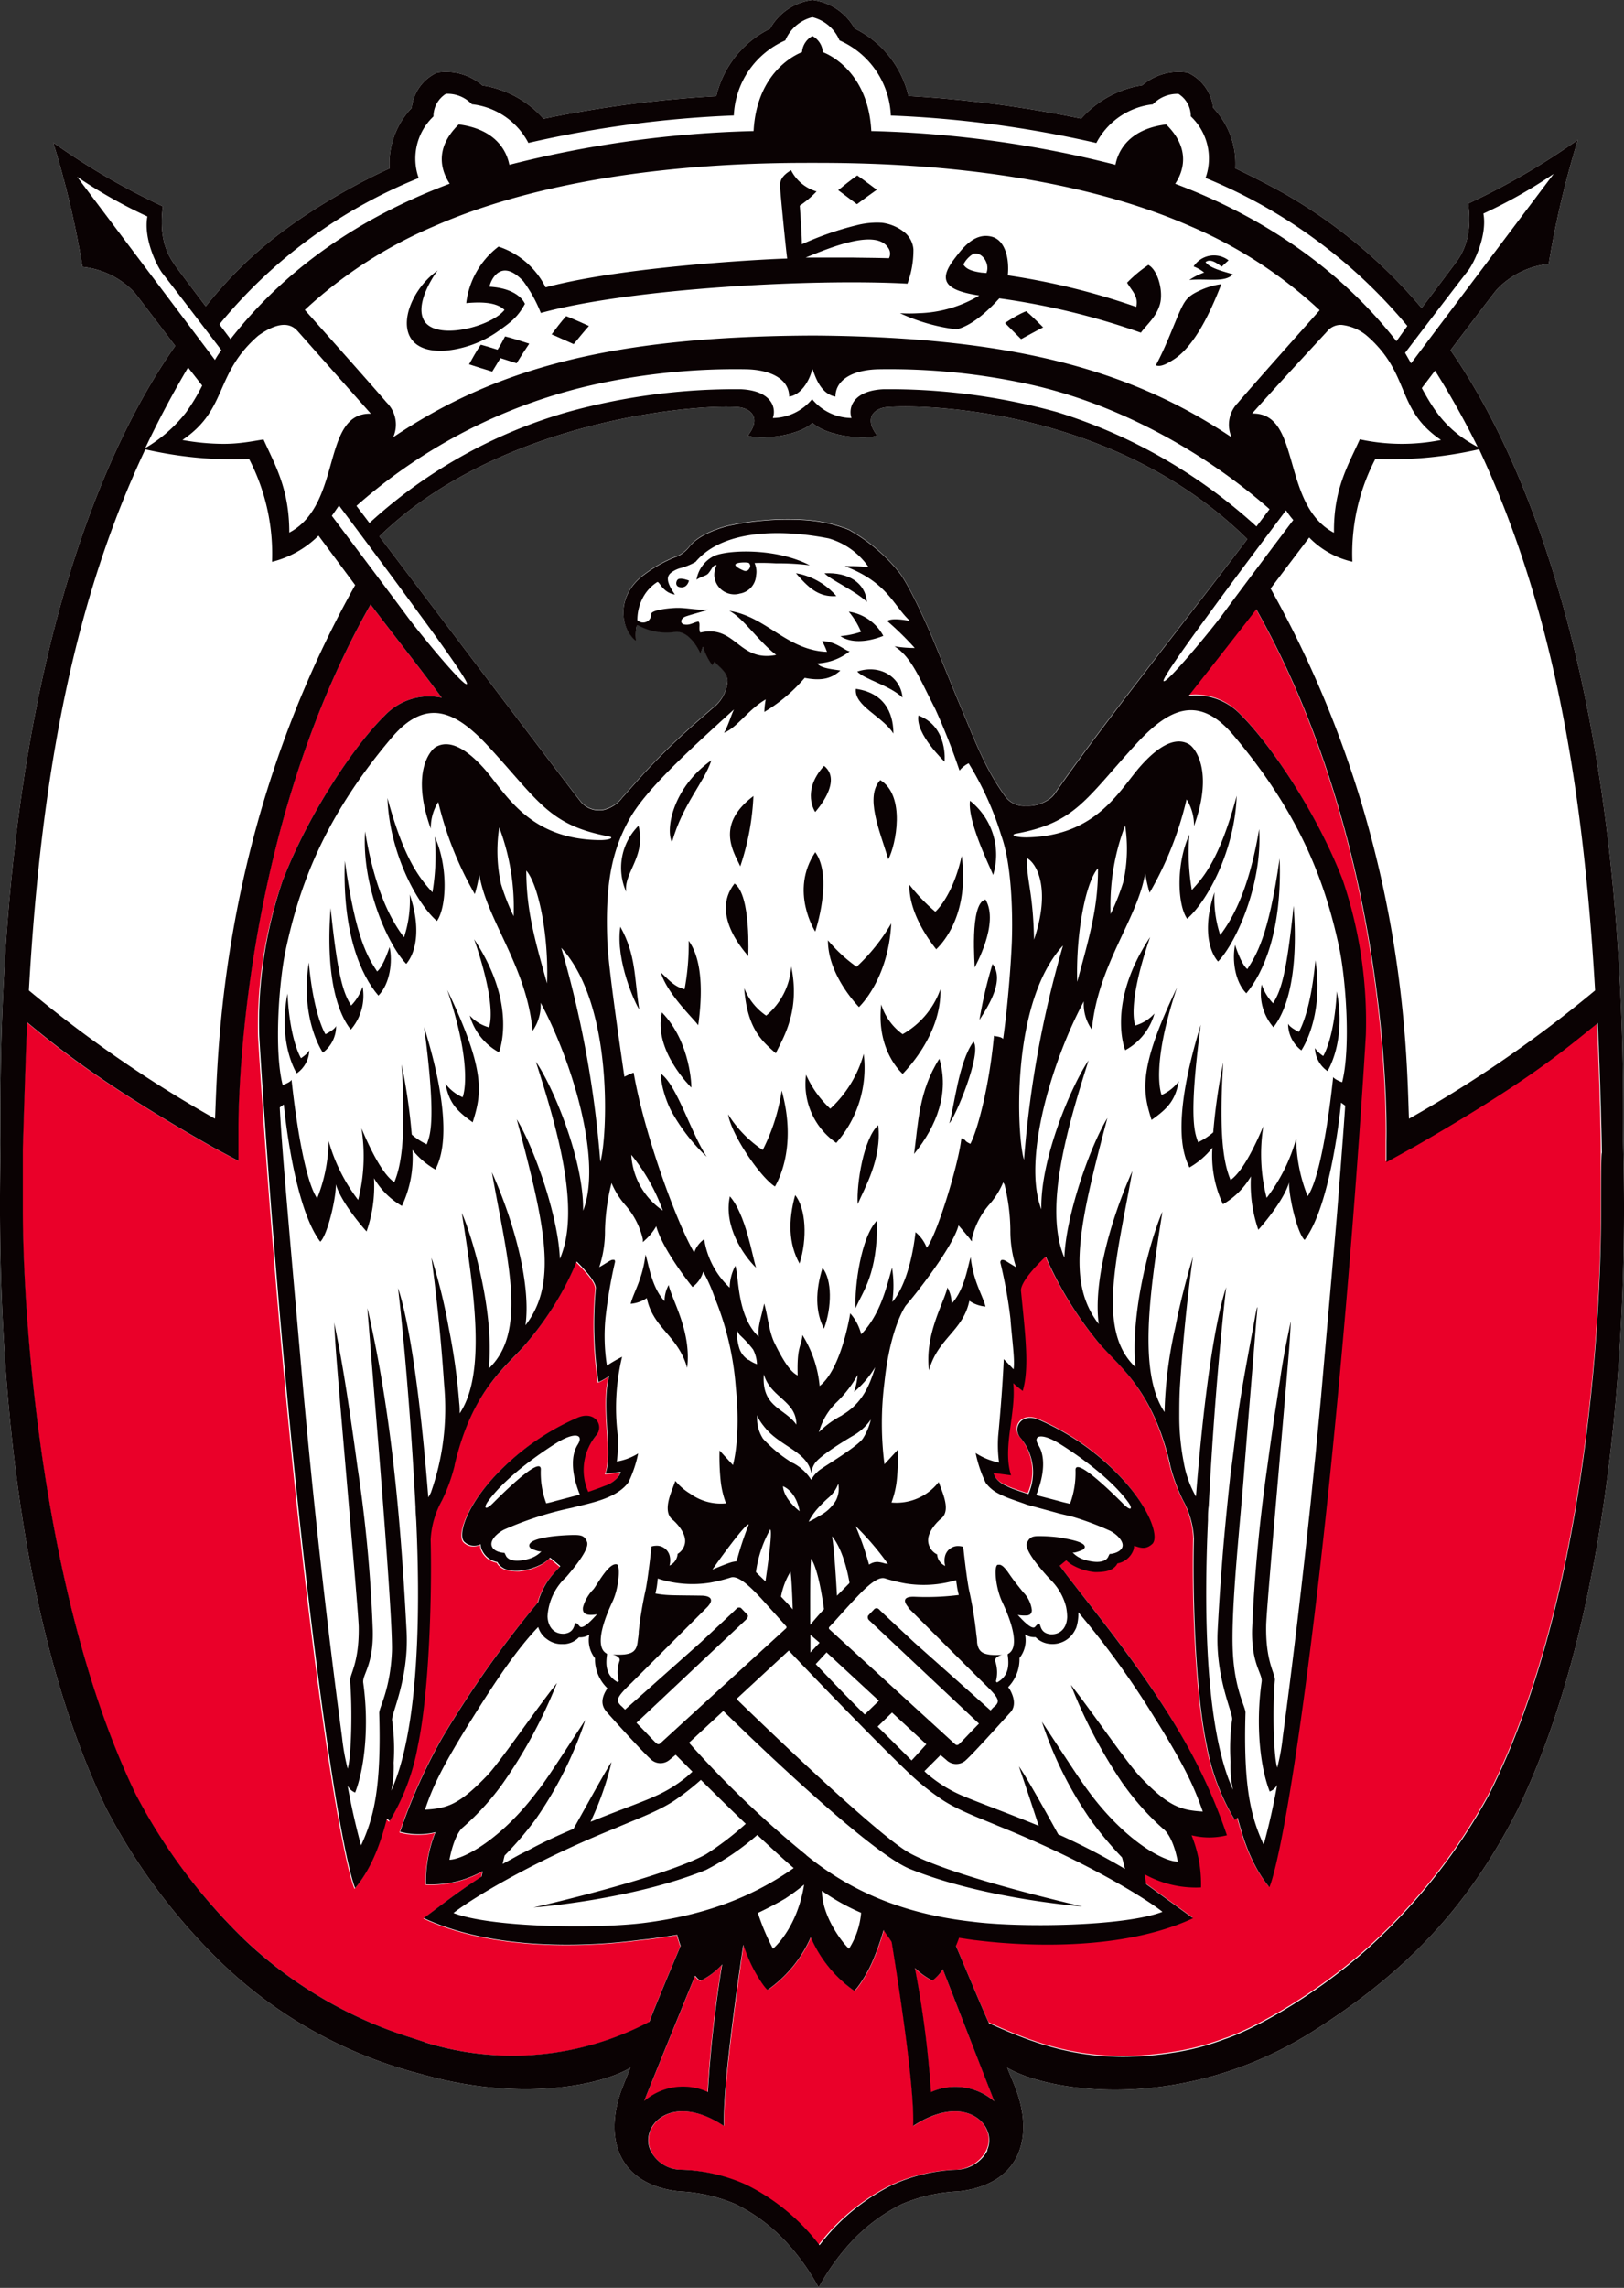 <svg xmlns="http://www.w3.org/2000/svg" viewBox="0 0 201.19 283.34"><rect x="0" y="0" width="201.19" height="283.34" fill="#333333" stroke="none"/><defs><style>.cls-1{fill:#fff;}.cls-2{fill:#ea0029;}.cls-3{fill:#231f20;}.cls-4{fill:#0a0203;}</style></defs><g id="Layer_2" data-name="Layer 2"><g id="Layer_1-2" data-name="Layer 1"><path class="cls-1" d="M201.07,141.19c.5-53.32-11.22-83.17-21.37-97.82,3.46-4.58,5.6-7.38,5.75-7.53a10.36,10.36,0,0,1,6.41-3.15,116,116,0,0,1,3.62-15.38,86.31,86.31,0,0,1-13.59,7.9c.5,3.54-.41,5.7-1.31,7-.13.19-1.76,2.37-4.46,5.94a63.48,63.48,0,0,0-17.22-14.3c-1.82-1-3.77-2-5.86-3a10,10,0,0,0-2.74-7.49A5.47,5.47,0,0,0,147.15,9h0a6.9,6.9,0,0,0-5.63,1.56,12.72,12.72,0,0,0-7.58,4.13,146.4,146.4,0,0,0-21.39-2.8,12.52,12.52,0,0,0-6.67-8.36A7,7,0,0,0,100.65,0h0A7,7,0,0,0,95.4,3.55a12.51,12.51,0,0,0-6.66,8.36,146.36,146.36,0,0,0-21.4,2.8,12.69,12.69,0,0,0-7.58-4.13A6.89,6.89,0,0,0,54.13,9h0A5.44,5.44,0,0,0,51,13.37a10,10,0,0,0-2.74,7.49c-2.1.95-4,1.95-5.86,3C34.8,28.21,30,32.31,25.49,37.94c-2.45-3.24-3.93-5.2-4-5.38-.9-1.29-1.81-3.45-1.31-7a86.85,86.85,0,0,1-13.59-7.9,114.72,114.72,0,0,1,3.63,15.39,10.34,10.34,0,0,1,6.41,3.14c.13.13,2,2.59,5.08,6.65C11.46,57.4-.44,87.5.07,141.17c.06,5-2.07,51.44,13.08,82.78a74.35,74.35,0,0,0,14.54,19.38,55.41,55.41,0,0,0,24.15,13.45l1.12.3c11.39,3.09,21.19,1.32,25.14-1l-.58,1.42c-.16.36-.38,1-.5,1.26-2.13,5.77-.7,11.74,7.09,12.63a20.07,20.07,0,0,1,7,1.58,21.5,21.5,0,0,1,6.31,4.72,28,28,0,0,1,4,5.61h0a28,28,0,0,1,4-5.61,21.76,21.76,0,0,1,6.31-4.72,20.17,20.17,0,0,1,7.05-1.58c7.79-.89,9.24-6.85,7.1-12.6-.12-.33-.36-.94-.52-1.31s-.58-1.4-.58-1.4c5.41,3.14,22,5.56,37.94-4.55,10.9-6.92,18.88-14.77,25.28-27.37C203.16,192.86,201.13,145.45,201.07,141.19Zm-70.37-43a3,3,0,0,1-1.11,1,4.55,4.55,0,0,1-2.6.61,2.85,2.85,0,0,1-2.51-1.28c-1.82-2.53-3-5-4.84-9.53-1.66-3.94-1.37-3.3-3.8-9.24-1.16-2.83-3.22-7.3-4.43-8.88a21.55,21.55,0,0,0-6.28-5.31,18.3,18.3,0,0,0-5.65-1.21,34.5,34.5,0,0,0-9.35.76c-1.28.34-3.53,1.11-4.66,2.48a4.42,4.42,0,0,1-1.41,1.21,16.37,16.37,0,0,0-4.24,2.32c-3.51,2.57-3,6.58-1.13,8.13l.1,0c-.06-1,0-1.93.22-1.88a7.33,7.33,0,0,0,4.59.85c1.94-.26,3.17,2.69,3.17,2.69l.31-.86a7.46,7.46,0,0,0,1.15,2.28,2.85,2.85,0,0,0,.3-.43c.58.72,1.53,1.2,1.61,2.4a4.66,4.66,0,0,1-1.86,3.37c-.52.48-3.61,3-6.89,6.38-1.7,1.72-2.56,2.78-4.27,4.66a4.05,4.05,0,0,1-2.57,1.6h-.39a2.89,2.89,0,0,1-2.16-1C71.66,99,55,77,47,66.43,61.48,52.31,85.45,50,91.44,50.42c1.4.1,3,1.21,1.22,3.51,1.29.58,6.15.15,8-1.56,1.82,1.71,6.68,2.14,8,1.56-1.76-2.3-.18-3.41,1.23-3.51,5.93-.43,28.71.64,44.64,16.35C146.69,77.05,136.29,90.09,130.7,98.2Z"/><path class="cls-2" d="M197.85,126.59c-4.46,3.61-8.69,7.25-22.56,15.23l-3.62,2,0-2.6c0-.29,1-35.52-16.12-65.88-1.08,1.44-4.69,6-8.38,10.73a7.59,7.59,0,0,1,6.4,2.29c3.55,3.47,9.33,11.84,12.68,20.5a54.75,54.75,0,0,1,2.87,19.2h0s-2.07,35.87-6.17,70.24c-3.73,31.21-5.78,35.31-5.78,35.31-2.39-2.88-3.37-6.54-3.94-8.62l-.34.29a27.09,27.09,0,0,1-3.48-9.26c-1.49-7-1.75-19.51-1.59-25.57l0,0a10.91,10.91,0,0,0-1.37-4.8,21.67,21.67,0,0,1-1.59-4.38l0-.06c-2.24-9.59-6.63-12.3-9.05-15.28a45,45,0,0,1-6.34-10.41l-.23.19c-1.61,1.53-2.8,3.08-2.85,4,.55,5.6,1.06,9.59.22,12.44a13.47,13.47,0,0,1-1.17-.95c.38,3.71-1.38,8-.27,11.4l-2.18-.29a2.5,2.5,0,0,0,.23.54,3.2,3.2,0,0,0,1.12.95l.71.34c.2.08.74.3,2.26.79a6.62,6.62,0,0,0-1-7c-1-1.27.22-3.13,2.38-2.17a30.61,30.61,0,0,1,9,6c4.58,4.35,5.92,8.55,4.94,9.37-.74.64-1.32.51-2.22.19a2,2,0,0,1-.07.49,2.6,2.6,0,0,1-2,1.7l-.09.17c-.49.69-1.28.94-2.67.91a7,7,0,0,1-2.67-.8,3.85,3.85,0,0,1-.91-.66c-.26.2-.53.43-.81.66,3.62,4.88,10.57,12.94,15.52,21.79a67.58,67.58,0,0,1,5.2,11.6,9.08,9.08,0,0,1-4.38,0,16.16,16.16,0,0,1,1.17,6.46,13.06,13.06,0,0,1-7-1.64l.21,1.24c2.22,1.6,4.72,3.44,5.81,4.21-10.88,5.1-26.64,2.76-26.95,2.72-.75-.09-1.42-.2-2-.29-.09.28-.23.63-.38,1,1.06,2.53,3.53,8.4,4.09,9.57,6.9,3.17,13.34,5.23,23.24,3.59a31.17,31.17,0,0,0,5.91-1.59c4.33-1.45,12.46-6.21,18.68-12.07a72.26,72.26,0,0,0,14-18c12-23.51,14-58.39,14-72.49,0-4.62,0-7.11,0-7.32C198.29,137.91,198,130.17,197.85,126.59Z"/><path class="cls-2" d="M80.51,250.19c.47-1.29,2.65-6.5,3.77-9.14-.16-.46-.31-.92-.43-1.38-1.5.25-3,.48-4.53.63-1,.1-16,2.4-26.87-2.7,1.33-.93,3.8-3,7.17-5.13,0-.23.08-.45.12-.67a13.09,13.09,0,0,1-7,1.63A16.16,16.16,0,0,1,53.87,227a9.1,9.1,0,0,1-4.38-.05,67.85,67.85,0,0,1,5.2-11.61,130.82,130.82,0,0,1,11.89-16.82,8.9,8.9,0,0,1,2.11-3.76l.65-.71c-.45-.39-.88-.75-1.28-1.06a3.67,3.67,0,0,1-1.07.83,7.51,7.51,0,0,1-2.69.8c-1.38,0-2.17-.23-2.66-.91l-.09-.17a2.59,2.59,0,0,1-2-1.69,1.57,1.57,0,0,1-.08-.52,1.75,1.75,0,0,1-2-.27c-1-.83.37-5,4.95-9.38a30.71,30.71,0,0,1,9-6c2.16-1,3.43.9,2.38,2.17a6.65,6.65,0,0,0-1,7c1.31-.44,1.83-.65,2-.73a3.53,3.53,0,0,0,1.81-1.27,2.88,2.88,0,0,0,.22-.48l-1.91.23c1-2.41-.53-8.29.46-12.1a7,7,0,0,1-1.31.75,47.92,47.92,0,0,1-.33-11.66c0-.7-1-1.91-2.37-3.27a38.13,38.13,0,0,1-6.08,9.94c-2.42,3-6.81,5.68-9.05,15.28l0,.06a21.59,21.59,0,0,1-1.59,4.37,11.06,11.06,0,0,0-1.38,4.81v0c.16,6.05-.1,18.57-1.59,25.56a27.21,27.21,0,0,1-3.48,9.27l-.34-.3c-.56,2.09-1.55,5.75-3.94,8.62,0,0-2.05-4.09-5.78-35.31-4.1-34.36-6.17-70.23-6.17-70.23h0A54.52,54.52,0,0,1,35,109.11c3.34-8.66,9.12-17,12.67-20.5a7.56,7.56,0,0,1,7.06-2.2l-1.41-1.89c-2.36-3.13-5.08-6.57-7.41-9.66C29.09,104.43,29.5,139.71,29.5,140l0,3.77-2.94-1.57c-13.21-7.49-18.93-12-23.23-15.59-.18,3.58-.54,15.73-.54,15.73,0,.21,0,2.77,0,7.39,0,14.1,2.53,48.71,14,72.5A70.64,70.64,0,0,0,30.5,240.42a53,53,0,0,0,20.38,11.93l1.77.58a36.32,36.32,0,0,0,27.76-2.49Z"/><path class="cls-2" d="M87.65,259.13a152.87,152.87,0,0,1,1.77-15.81,9,9,0,0,1-2.62,2c-.18,0-.44-.23-.7-.57-2.63,6.42-6.31,15.45-6.34,15.53A7.36,7.36,0,0,1,87.65,259.13Z"/><path class="cls-2" d="M113.16,263.29c.2-4.37-1.57-16.11-2.66-22.79l-.36-.55c-.22-.28-.43-.59-.64-.92a30.85,30.85,0,0,1-1.5,4.16c-.75,1.64-1.93,3.37-2.16,3.34a15.57,15.57,0,0,1-5.36-6.61,15.6,15.6,0,0,1-5.32,6.5c-.22,0-1.4-1.7-2.16-3.35-.34-.74-.62-1.49-.88-2.23-1,7-2.58,18.29-2.39,22.45-6.51-4.3-10.47,0-9.12,3A5.58,5.58,0,0,0,81,267a4.23,4.23,0,0,0,3.24,1.71,21,21,0,0,1,8,1.83,25.82,25.82,0,0,1,9.14,7.52,25.65,25.65,0,0,1,9.14-7.52,20.93,20.93,0,0,1,8-1.83,4.54,4.54,0,0,0,3.23-1.71,4.23,4.23,0,0,0,.44-.71C123.64,263.28,119.68,259,113.16,263.29Z"/><path class="cls-2" d="M115.47,245.28a8.9,8.9,0,0,1-2.17-1.56,124.17,124.17,0,0,1,2,15.41,7.36,7.36,0,0,1,7.89,1.11c0-.08-4-10.21-6.38-16.36A4.9,4.9,0,0,1,115.47,245.28Z"/><path class="cls-3" d="M90.74,115.06h0"/><path class="cls-3" d="M87.14,116.62h0"/><path class="cls-4" d="M143.91,135.61s-1.45-3.31,1.9-13.3c-4.89,10.17-4.23,12.93-3.15,16.39,2.09-1.47,2.93-2.46,3.38-4.79A5.48,5.48,0,0,1,143.91,135.61Z"/><path class="cls-4" d="M140.66,127s-1.17-2.25,1.82-10.94c-5.48,8.26-3.08,14-3.08,14a7.44,7.44,0,0,0,3.62-4.54A5.08,5.08,0,0,1,140.66,127Z"/><path class="cls-4" d="M160.26,112.18c-.9,8.75-1.61,10.54-2.54,12.07a6.22,6.22,0,0,1-1.42-2.33,6.37,6.37,0,0,0,1.46,5.3C159.59,124.94,160.87,120.09,160.26,112.18Z"/><path class="cls-4" d="M158.53,106.32c-1.39,9.8-2.94,12-4,13.7-.79-.6-1.52-3-1.52-3-.37,1.77-.07,4.51,1.39,6C156.51,120.53,158.86,115.23,158.53,106.32Z"/><path class="cls-4" d="M151.17,115.8a14.38,14.38,0,0,1-.71-5.29c-1.32,3.81-.92,7,.44,8.57,2.26-2.33,5.52-9.63,5.09-16.4C154.65,110.79,152.35,114.21,151.17,115.8Z"/><path class="cls-4" d="M147.65,110.22a27.16,27.16,0,0,1-.3-6.87c-1.69,3.68-1.48,8.72-.28,10.43,2.49-2.14,5.91-8.45,6.14-15.23C151.08,106.52,149,108.74,147.65,110.22Z"/><path class="cls-4" d="M159.58,126.78a4.11,4.11,0,0,0,1.64,3.3s2.85-4.08,1.74-11.16c-.59,6.6-2.05,8.87-2.05,8.87S159.77,127.25,159.58,126.78Z"/><path class="cls-4" d="M162.9,129.8a3.62,3.62,0,0,0,1.56,2.85s2.37-3.67,1.15-9.87c-.3,5.83-1.68,8-1.68,8A3.67,3.67,0,0,1,162.9,129.8Z"/><path class="cls-4" d="M43.5,124.53c-.93-1.52-1.64-3.32-2.54-12.07-.61,7.92.68,12.77,2.5,15.05a6.4,6.4,0,0,0,1.46-5.31A6.15,6.15,0,0,1,43.5,124.53Z"/><path class="cls-4" d="M46.72,120.31c-1.09-1.67-2.64-3.91-4-13.7-.33,8.91,2,14.21,4.16,16.69,1.46-1.49,1.77-4.23,1.39-6C48.24,117.29,47.51,119.7,46.72,120.31Z"/><path class="cls-4" d="M50.05,116.08c-1.18-1.58-3.48-5-4.82-13.11-.44,6.77,2.83,14.06,5.1,16.4,1.36-1.6,1.75-4.76.43-8.58A14.38,14.38,0,0,1,50.05,116.08Z"/><path class="cls-4" d="M53.57,110.51C52.23,109,50.14,106.8,48,98.83c.24,6.79,3.65,13.1,6.13,15.23,1.2-1.71,1.42-6.74-.27-10.43A27.24,27.24,0,0,1,53.57,110.51Z"/><path class="cls-4" d="M40.32,128.08s-1.47-2.28-2.06-8.88C37.15,126.28,40,130.36,40,130.36a4.08,4.08,0,0,0,1.64-3.3C41.45,127.54,40.32,128.08,40.32,128.08Z"/><path class="cls-4" d="M37.29,131.05s-1.39-2.16-1.67-8c-1.23,6.2,1.14,9.88,1.14,9.88a3.64,3.64,0,0,0,1.56-2.86C38.14,130.5,37.29,131.05,37.29,131.05Z"/><path class="cls-4" d="M57.31,135.89a5.34,5.34,0,0,1-2.13-1.69c.46,2.32,1.29,3.31,3.38,4.79,1.08-3.47,1.73-6.22-3.15-16.39C58.76,132.58,57.31,135.89,57.31,135.89Z"/><path class="cls-4" d="M60.57,127.23a5,5,0,0,1-2.37-1.46,7.48,7.48,0,0,0,3.61,4.55s2.41-5.76-3.07-14C61.73,125,60.57,127.23,60.57,127.23Z"/><path class="cls-4" d="M85.13,169.4c.55-4.52-1.89-8.41-2.29-10.26a4.1,4.1,0,0,0-.51,2c-1.63-1.71-2-4.74-2.36-5.77-.37,3.08-1.46,4.61-1.84,6.1a4.15,4.15,0,0,0,2-.71C80.91,164.53,84,165.37,85.13,169.4Z"/><path class="cls-4" d="M117.89,161.45a4,4,0,0,0-.52-2c-.39,1.85-2.84,5.74-2.28,10.26,1.1-4,4.22-4.87,5-8.61a4.15,4.15,0,0,0,2,.71c-.38-1.49-1.48-3-1.84-6.11C119.91,156.71,119.51,159.74,117.89,161.45Z"/><path class="cls-4" d="M93.66,157c-.47-1.52-1.29-6.63-3.24-8.84C89.63,151.87,92.06,155.42,93.66,157Z"/><path class="cls-4" d="M106,162c.88-2.1,2.73-4.14,2.66-10.85C106.68,153.11,105.83,159.4,106,162Z"/><path class="cls-4" d="M102.08,164.55c1-2.7,1-6.07-.18-7.53C101,159.91,101,162.48,102.08,164.55Z"/><path class="cls-4" d="M99.05,156.48c1-3.09.79-6.84-.54-8.47C97.64,151.15,97.69,154.05,99.05,156.48Z"/><path class="cls-4" d="M120.6,129c-1.86,2.52-2.39,8.2-3,10.11C118.3,138.48,121.71,130.4,120.6,129Z"/><path class="cls-4" d="M120.75,119.83c0-.09,3.1-5.45,1.34-8.43C120.05,111.85,120.81,119.86,120.75,119.83Z"/><path class="cls-4" d="M111.83,133c0-.05,4.84-4.66,4.67-10.48a10.35,10.35,0,0,1-4.68,5.56,7.17,7.17,0,0,1-2.65-3.68C108.52,130.26,111.87,133,111.83,133Z"/><path class="cls-4" d="M121.34,126.31c1.3-2,3.09-5,1.62-6.93A53.74,53.74,0,0,0,121.34,126.31Z"/><path class="cls-4" d="M106.26,149.12c.84-2,3-5.57,2.54-9.77C107,140.94,106.09,146.62,106.26,149.12Z"/><path class="cls-4" d="M113.24,142.91c2.87-3.53,4.37-7.61,3.13-11.79C113.81,135.12,113.75,139.18,113.24,142.91Z"/><path class="cls-4" d="M107,130.52a14.57,14.57,0,0,1-4.14,6.79,12.89,12.89,0,0,1-3-4.21,8.84,8.84,0,0,0,3.74,8.44A14.07,14.07,0,0,0,107,130.52Z"/><path class="cls-4" d="M94.49,142.42A14.67,14.67,0,0,1,90.2,138c.44,2.65,4.07,7.87,5.81,8.94.57-1,2.69-5.17.83-11.88A23.91,23.91,0,0,1,94.49,142.42Z"/><path class="cls-4" d="M77.58,110.46c-.36-2.32,2.51-4.46,1.52-8.19A7.36,7.36,0,0,0,77.58,110.46Z"/><path class="cls-4" d="M83.39,138a23.23,23.23,0,0,0,4.16,5.26c-2-3.06-3.63-8.72-5.62-10.25C81.75,133.86,82.46,136.46,83.39,138Z"/><path class="cls-4" d="M82,125.38c-1.1,4.71,3.6,9.24,3.64,9.31S85.63,129.1,82,125.38Z"/><path class="cls-4" d="M85.32,116.51a30.48,30.48,0,0,1-.51,6c-1.33-.33-2-1.23-2.94-2.07.8,2.67,4.1,5.76,4.63,6.53C87,123.38,87.11,119,85.32,116.51Z"/><path class="cls-4" d="M83.25,104.31c1.31-4.72,4-7.41,4.88-10.15C83.39,97.5,82.41,102.66,83.25,104.31Z"/><path class="cls-4" d="M79.19,125c-.63-4-.38-6.7-2.34-10.23C76.22,119,78.75,124.41,79.19,125Z"/><path class="cls-4" d="M91,109.42c-3.19,4,1.72,8.92,1.7,9S93.09,110.89,91,109.42Z"/><path class="cls-4" d="M93.34,98.59c-4.72,3.56-2.47,6.87-1.63,8.7A31.47,31.47,0,0,0,93.34,98.59Z"/><path class="cls-4" d="M96.11,130.45c.81-1.78,3.09-5.15,1.91-10.76a8.63,8.63,0,0,1-3.1,6.09,7.45,7.45,0,0,1-2.72-3.39C92.58,127.54,94.51,129,96.11,130.45Z"/><path class="cls-4" d="M120.17,99.17c-.35,2.66,2.74,8.72,2.86,9.2A8.54,8.54,0,0,0,120.17,99.17Z"/><path class="cls-4" d="M113.78,88.61c-.41,2.28,3.25,5.71,3.24,5.73S117.5,90,113.78,88.61Z"/><path class="cls-4" d="M119.14,106c-1.09,5-3.27,6.93-3.27,6.91a22.46,22.46,0,0,1-3.21-3.34c-.09,4.06,3.38,8,3.32,8S120.22,114.09,119.14,106Z"/><path class="cls-4" d="M109.05,96.61c-1.9,2.06-.12,6.14,1,9.81C111,104.63,112.23,98.55,109.05,96.61Z"/><path class="cls-4" d="M110.68,90.85c0-1.8-.56-4.95-4.65-5.54C105.77,87.42,109.36,88.72,110.68,90.85Z"/><path class="cls-4" d="M106.2,83.17c.94,1,3.94,1.66,5.61,3.22C111.58,83.82,109,82.22,106.2,83.17Z"/><path class="cls-4" d="M102.09,94.85C99.21,98,101,100.59,101,100.56S104.49,96.77,102.09,94.85Z"/><path class="cls-4" d="M106.41,124.72s3.65-3.38,4-10.36a23.32,23.32,0,0,1-4.29,5.37,18.77,18.77,0,0,1-3.55-3.28C102.55,120.88,106.46,124.74,106.41,124.72Z"/><path class="cls-4" d="M101,105.54c-3.23,4.82,0,9.85,0,9.83S103.25,108.65,101,105.54Z"/><path class="cls-4" d="M102.14,71c.88.89,3.69,2.08,5.26,3.54C107.19,72.15,105.08,70.85,102.14,71Z"/><path class="cls-4" d="M103.61,73.82a8.53,8.53,0,0,0-5-2.83C100,72.6,101.32,74,103.61,73.82Z"/><path class="cls-4" d="M109.43,78.75a5.83,5.83,0,0,0-4.28-3,9.63,9.63,0,0,1,1.52,2.5,11,11,0,0,1-2.55.53C105.15,79.52,107.06,79.69,109.43,78.75Z"/><path class="cls-4" d="M84,71.74c-.25.16-.48,1,.44,1,.76,0,.91-.84.91-.84S84.38,71.51,84,71.74Z"/><path class="cls-4" d="M108.62,23.5c-.9-.65-1.48-1.13-2.42-1.77-.81.55-1.75,1.33-2.36,1.82l2.32,1.74C107.12,24.58,107.55,24.25,108.62,23.5Z"/><path class="cls-4" d="M96.16,69.77a29.79,29.79,0,0,1,4.16.24c-4.21-2.18-10.13-1.92-11.85-1.16a4,4,0,0,0-2.18,2.94c.7-.47,1.19-.44,1.49-.81.5-.63.52-1,1-1a2.74,2.74,0,0,0-.29,1.32,2.49,2.49,0,0,0,3.18,2.21,2.41,2.41,0,0,0,2-2.23,2.56,2.56,0,0,0-.19-1.55S94.45,69.67,96.16,69.77Zm-3.32.62a.53.53,0,0,1-.61.31c-.31-.11-1.26-.54-1.11-.81s1.46-.28,1.65-.17A.49.49,0,0,1,92.84,70.39Z"/><path class="cls-4" d="M113.16,30.88A3.05,3.05,0,0,0,112,28.73a5.55,5.55,0,0,0-2.73-1.14,10.09,10.09,0,0,0-3.09.29,38.48,38.48,0,0,0-6.84,2.37c0-1-.16-3.44-.26-4.78a12.69,12.69,0,0,0,2.08-1.76A5.17,5.17,0,0,1,98,21.08c-.72.45-1.45,1-1.36,2.05,0,.41.65,7.12.88,8.89-.91,0-19.68.82-29.93,3.57a10,10,0,0,0-5.83-5.05,10.35,10.35,0,0,0-4,7c2.3-.21,3.87,0,4.74.84-1.57,2-8,3.75-9.8,1.56-1.54-2,1-5.78,1.52-6.44-4.26,3-6.18,10.28.84,9.94a13.54,13.54,0,0,0,6.36-2.22c2.06-1.43,2.73-2,3.61-3.58,0,0-.65-1.91-4.38-2.13,0-.4,1.23-3.85,4.19-.67A17.34,17.34,0,0,1,67,38.76c11.15-3.06,33.82-4.27,45.42-3.63A12,12,0,0,0,113.16,30.88Zm-3,1.1c-1.49-.05-3.72-.06-4.57-.08-2.12,0-3.8,0-5.78,0,3.42-1.41,8.8-3.55,10.24-1.18A1.23,1.23,0,0,1,110.12,32Z"/><path class="cls-4" d="M61.64,43.31c-.67-.21-1.28-.41-2.08-.62-.53.77-1.09,1.78-1.45,2.43,1,.32,1.77.57,2.87.9L62,44.35c.65.21,1.26.41,2,.64.61-1,.88-1.4,1.57-2.43-1.1-.34-1.84-.6-3-.9C62.31,42.16,62,42.77,61.64,43.31Z"/><path class="cls-4" d="M147.34,34.67c2.3-.2,4.41.36,5.4-.7-1.43-.42-2.89-.79-3.39-1.51.62-.5,1.49.19,2,.57.32-.32.48-.44.85-.79a3,3,0,0,0-4.33.76,4.75,4.75,0,0,1,1.31.75A8.4,8.4,0,0,0,147.34,34.67Z"/><path class="cls-4" d="M146,38.93c-.92,2.17-1.74,4.35-2.81,6.31.64.27,1.51-.28,2.12-.66,2.84-1.73,4.88-6.53,6-9.39a9.28,9.28,0,0,0-2.54.73C147.09,36.68,146.8,37.12,146,38.93Z"/><path class="cls-4" d="M124.5,40c.72.71,1.24,1.26,2,2,1.06-.57,1.55-.86,2.73-1.46-.78-.76-1.28-1.3-2.1-2C126.24,38.89,125.19,39.54,124.5,40Z"/><path class="cls-4" d="M142.27,32.81a16.57,16.57,0,0,0-2.64,2.2c.57,1,1.44,1.67,1.13,3a87,87,0,0,0-15.91-3.91c.2-1.87-.23-4.34-2-4.79-2.22-.57-3.75,1.62-4.68,2.83-2,2.67-1,3.82,3.15,4.46a15.4,15.4,0,0,1-7.5,2.19,19.22,19.22,0,0,1-2.32,0,23.31,23.31,0,0,0,7,2c2-.49,4-2.41,5.3-3.84a89.12,89.12,0,0,1,17.54,4.25c.72-1,1.89-1.91,2.35-3.49S143.48,33.49,142.27,32.81Zm-20.08,1-.61-.05c-1.11-.16-1.86-.4-2.23-1a3.26,3.26,0,0,1,1.24-1.33C121.6,31.12,122.71,32.63,122.19,33.84Z"/><path class="cls-4" d="M68.34,41.41c1,.42,1.69.76,2.73,1.21.74-.89,1.06-1.31,1.89-2.25-1-.45-1.74-.79-2.82-1.22C69.49,39.86,68.79,40.81,68.34,41.41Z"/><path class="cls-4" d="M201.07,141.19c.5-53.32-11.22-83.17-21.37-97.82,3.46-4.58,5.6-7.38,5.75-7.53a10.36,10.36,0,0,1,6.41-3.15,116,116,0,0,1,3.62-15.38,86.31,86.31,0,0,1-13.59,7.9c.5,3.54-.41,5.7-1.31,7-.13.19-1.76,2.37-4.46,5.94a63.48,63.48,0,0,0-17.22-14.3c-1.82-1-3.77-2-5.86-3a10,10,0,0,0-2.74-7.49A5.47,5.47,0,0,0,147.15,9h0a6.9,6.9,0,0,0-5.63,1.56,12.72,12.72,0,0,0-7.58,4.13,146.4,146.4,0,0,0-21.39-2.8,12.52,12.52,0,0,0-6.67-8.36A7,7,0,0,0,100.65,0h0A7,7,0,0,0,95.4,3.55a12.51,12.51,0,0,0-6.66,8.36,146.36,146.36,0,0,0-21.4,2.8,12.69,12.69,0,0,0-7.58-4.13A6.89,6.89,0,0,0,54.13,9h0A5.44,5.44,0,0,0,51,13.37a10,10,0,0,0-2.74,7.49c-2.1.95-4,1.95-5.86,3C34.8,28.21,30,32.31,25.49,37.94c-2.45-3.24-3.93-5.2-4-5.38-.9-1.29-1.81-3.45-1.31-7a86.85,86.85,0,0,1-13.59-7.9,114.72,114.72,0,0,1,3.63,15.39,10.34,10.34,0,0,1,6.41,3.14c.13.13,2,2.59,5.08,6.65C11.46,57.4-.44,87.5.07,141.17c.06,5-2.07,51.44,13.08,82.78a74.35,74.35,0,0,0,14.54,19.38,55.41,55.41,0,0,0,24.15,13.45l1.12.3c11.39,3.09,21.19,1.32,25.14-1l-.58,1.42c-.16.36-.38,1-.5,1.26-2.13,5.77-.7,11.74,7.09,12.63a20.07,20.07,0,0,1,7,1.58,21.5,21.5,0,0,1,6.31,4.72,28,28,0,0,1,4,5.61h0a28,28,0,0,1,4-5.61,21.76,21.76,0,0,1,6.31-4.72,20.17,20.17,0,0,1,7.05-1.58c7.79-.89,9.24-6.85,7.1-12.6-.12-.33-.36-.94-.52-1.31s-.58-1.4-.58-1.4c5.41,3.14,22,5.56,37.94-4.55,10.9-6.92,18.88-14.77,25.28-27.37C203.16,192.86,201.13,145.45,201.07,141.19Zm-3.46-18.53a154.07,154.07,0,0,1-23.06,15.89c-.31-7.83-.29-35.58-17.14-65.66,1.92-2.55,2.94-3.89,4.78-6.32a10.84,10.84,0,0,0,5.35,3,25.3,25.3,0,0,1,2.84-12.72,49.34,49.34,0,0,0,12.86-1.21C191.74,73.84,196,94.84,197.61,122.66Zm-45.16,23.48c-.75-1.87-1.51-4.9-.91-14.57a76.11,76.11,0,0,0-1.24,8.67,8.39,8.39,0,0,1-1.87,1.22c-.32-1-1.29-2.39.33-14.55-4.06,13.16-1.8,16.72-1.41,17.68a10,10,0,0,0,2.85-2.45,14.08,14.08,0,0,0,1.31,7,9.53,9.53,0,0,0,3.46-3.45,17.3,17.3,0,0,0,.92,6.61s3.07-3.37,3.81-5.86c-.07,1.58,1,6.29,1.92,7.12,3.37-4.43,4.52-17,4.52-17l.51.37c-.19,3.07-1,13.25-1,13.27-.53,6.27-1.17,13.37-1.72,19.67l-.27,3.1c-.22,2.39-.46,4.77-.68,7.16q-.31,3-.61,6-.33,3.09-.67,6.18c-1.48,13.38-2.78,22.78-2.78,22.78a25.22,25.22,0,0,1-.69,3.82c-.47-1.5-.59-7.56-.29-10.82.06-.83-1.15-2.2-1.08-6.73,0-1.84,2.09-25,2.83-34.1.16-2.05.22-3.57.21-3.6-.06.29-.13.62-.2,1-.45,2.1-.84,4.23-1.14,6.36-.21,1.33-.41,2.67-.62,4-.31,2.06-.62,4.26-.92,6.5a202.13,202.13,0,0,0-1.9,20.25c-.11,4.33,1.32,5.54,1.18,6.5-.76,5.38-.18,10.61,1,13.6a1.75,1.75,0,0,0,.92-.82c-.72,4.12-1.67,7.4-1.67,7.4-1.6-3.45-2.52-7.17-2.25-16.36,0-.72-1.34-2.79-1.57-7.53-.27-5.46,1-16.75,1.41-22.45.6-7.64,1.23-15.07,1.49-18.46.06-.72.36-3.35-.18-.36-.69,3.79-1.43,7.57-2,11.37-.37,2.69-.62,5.22-1,7.86-.32,2.89-.62,5.92-.89,9-.28,3.4-.53,6.89-.71,10.4-.3,5.83,1.88,10.16,1.8,11a25.32,25.32,0,0,0-.2,5.27,13.79,13.79,0,0,0,.3,3.47c-1-2.25-4.17-9.81-3.1-33.38,0-.58,0-1.16.09-1.75.86-16.4,2.17-27.12,2.17-27.12-1.53,4.58-2.85,14.47-3.75,25.93a13.17,13.17,0,0,1-1.53-4.34,29.48,29.48,0,0,1-.53-5.3c0-1.44,0-2.9.1-4.34.56-8.63,1.59-15.72,1.59-15.72s-1.32,4.25-2.17,8.69a52.92,52.92,0,0,0-1.35,10.55c-3.27-4.88-1.87-14.68-.26-24.82-1.43,3.24-4,12.38-3.34,19.26-4.91-4.61-2.24-13.78-.39-24.29-2.8,6.26-4.85,13.91-4.16,18.95-4-5.19-2.5-12.06,1.07-25.52-2.16,3.55-5.15,12.07-5.33,17.29-2.6-6.1.41-16.24,3-24.43-2,2.91-6,12.07-5.85,18.45-2.43-6.28,1.49-18.78,5.26-25.75a5.38,5.38,0,0,0,1,3.48c.72-8,5.73-13.8,6.6-19.39a18.35,18.35,0,0,0,.55,2.45A42.25,42.25,0,0,0,147,99a6,6,0,0,1,.92,3.3c2.49-6.91.08-9.72-.62-10.13-1.9-1.1-4.16.66-5.91,2.61-2.65,2.93-5.41,8.78-14.24,8.93-1.45,0-2-.33-1.26-.47-.08,0-.05,0,0,0,7.33-1.35,8.64-4.3,14.77-11,3.8-4.15,7.59-6.54,12.09-1.25,8.75,10.31,11.55,19,13.11,26.14.89,4.06,1.49,12.69.41,16.9-1-.37-1.11-.65-1.11-.65S164,145.22,162,148.14a19.73,19.73,0,0,1-1.42-7.12,21.63,21.63,0,0,1-3.66,7.33,21.76,21.76,0,0,1-.41-8.87C154.74,143.67,153.41,145.47,152.45,146.14Zm-20.77-29a130.7,130.7,0,0,0-4.82,26.49C126,141,125.08,124.31,131.68,117.11Zm-4.46-10.87c1.22.64,3,3.81.88,10.1C128,110.48,127.17,109.12,127.22,106.24Zm8.81,1.32c0,4.74-1,8.21-2.58,14C133.27,115.44,134.54,109.22,136,107.56Zm1.56,5.64a27.8,27.8,0,0,1,1.8-11,19,19,0,0,1-.23,7A28.1,28.1,0,0,1,137.59,113.2Zm-12.4,50.19a.11.11,0,0,1,0,.06c.2,2.53.57,5.06.37,6.1-.16-.18-1.21-1.26-1.21-1.26s-.12,3.48-.69,9.52a16.06,16.06,0,0,0,.11,3.29,8.15,8.15,0,0,1-2.9-1.18,15.65,15.65,0,0,0,1.24,3.68,4.42,4.42,0,0,0,1.55,1.32c.15.09.42.21.79.38.71.32,2.62.93,2.71,1l3.66,1c.64.19,1.5.35,2.19.55a35.64,35.64,0,0,1,4.51,1.7c.88.44,1.74,1.35,1.53,2s-1.22.87-1.59.87l-.21.43c-.65,1-2.74.38-3.26.15a3.21,3.21,0,0,1-1.14-.8c.1.16.8-.09,1.22-.27a.52.52,0,0,0,.32-.35c.07-.66-2-1-3.18-1.21a19.6,19.6,0,0,0-2.55-.16c-.8,0-1.08.17-1.37.7-.2.32-.45,1.06,2.59,4.42l.4.42a7.17,7.17,0,0,1,1.79,3.21,6.94,6.94,0,0,1,.14,1.26c-.05,1.42-.9,2.21-2.06,2.15-1.82-.2-.88-2.12-1.91-.93-.42.49-1.79-1.09-2.16-1.47a4.61,4.61,0,0,0,1.06.07.81.81,0,0,0,.49-.15.7.7,0,0,0,.2-.53,3.79,3.79,0,0,0-1.07-2.2c-.68-.84-1.22-1.51-1.75-2.29-.77-1.13-1.09-1.15-1.35-1.11l-.08,0c-.5.26-.19,3,.58,4.6,1.63,3.47,1.9,5.75.77,6.41l-.09.06v.1c.17,1.22.17,2.59-1.33,3.41l-.13-.14a4.32,4.32,0,0,0-.09-2.51c0-.13-.1-.52.88-.79l.09,0,0,0a9,9,0,0,1-1.63,0c-.67-.11-1.43-.23-1.58-1.53,0-.44-.09-.88-.13-1.32a49.85,49.85,0,0,0-.86-5.13c-.33-1.57-.73-5.39-.73-5.39a2.37,2.37,0,0,0-.77-.09,1.66,1.66,0,0,0-1.46,1.16,2.29,2.29,0,0,0,0,1.3,1.7,1.7,0,0,1-1-1.37v-.08l-.06,0A2,2,0,0,1,115,191c-.2-1.37,1.39-2.77,1.53-2.88,1-.74.64-2.16.21-3.37l-.45-1.21a6.63,6.63,0,0,1-5.85,2.54,11.29,11.29,0,0,0,.66-2.79,29.35,29.35,0,0,0,.14-3.76l-1.67,1.81a40.31,40.31,0,0,1,0-10.14c.7-6.64,2.5-9.31,2.65-9.52h0c1.1-1.24,5.8-7.17,6.53-9.92,0,0,1.9,2.19,1.4,1.72l.26.25,0-.35a9.74,9.74,0,0,1,2.23-4.3,10,10,0,0,0,1.65-2.67c0,.05.13.27.14.24a24.36,24.36,0,0,1,.74,5.7,14.59,14.59,0,0,0,.71,4.59l-.86-.52c-.42-.27-.64-.4-.82-.39l-.11,0-.07.06a.35.35,0,0,0-.08.31A58.55,58.55,0,0,1,125.19,163.39ZM128.66,179c-.79-1.26.36-1.6,2.64-.18,1.35.83,6.08,3.93,8.47,7.22.58.78.39,1.22-.61.21-2.39-2.4-6-5.72-5.92-4.15a11,11,0,0,1-.68,4.14c-.48-.11-.94-.21-1.36-.34l-2.83-.74C129.35,182.76,129.55,180.45,128.66,179Zm10.68,42.22c-.48-.66-.83-1.15.07.09,1.21,1.66.69.94.13.17a32,32,0,0,0,4.55,5s1.19.74,1.82,4.07c-1.83,0-6.57-2.65-11-8.63-1.39-1.88-2.3-3.36-5.83-8.69a46.83,46.83,0,0,0,6.12,12.27,43.94,43.94,0,0,0,3.8,4.53s.17.57.37,1.43a82.6,82.6,0,0,0-8.16-4.24l-.11-.05c-1.89-3.44-4.09-7.33-4.87-8.41.87,2.53,1.72,5.11,2.45,7.36-3-1.25-7.59-2.94-9.14-3.6a16.7,16.7,0,0,1-4.8-2.95h0l-.22-.22,2-2,.7.59a1.74,1.74,0,0,0,2.34.13c1-.85,5.24-5.61,5.61-6s.81-1.28-.08-2.86c0,0-.08-.1-.19-.27a5,5,0,0,0,1.4-3.6,3.54,3.54,0,0,0,.69-2.92,2.11,2.11,0,0,0,1.3.33,2.8,2.8,0,0,0,1.8.84,3.11,3.11,0,0,0,3.05-1.63,3,3,0,0,0,.2-.4,5.6,5.6,0,0,0,.25-1.89,106.23,106.23,0,0,1,9.52,13.18c4.1,6.54,5,9,5.9,11.5-2.7-.17-4.21-.58-7.73-4.27-1.64-1.71-5.92-8-8.61-11.42A61.12,61.12,0,0,0,139.34,221.24Zm-39.45,8.52a124.05,124.05,0,0,1-14.53-13.91l4.25-3.94s17.57,17.33,23.12,19.57c9.22,3.73,21.35,4.64,21.35,4.64s-15.82-3.58-21.34-6.58c-4.34-2.35-21.5-19.11-21.5-19.11l6.48-6c1.73,1.88,11.48,12,15.2,15.47a29.88,29.88,0,0,0,3.36,2.7c2,1.47,5,2.54,7.35,3.54,11.26,4.53,18.64,9.23,20.38,10.65-4.64,1.8-17.55,2-23.58,1.22C111.68,237,105.23,234.1,99.89,229.76Zm6.79,7.13a9.81,9.81,0,0,1-1.5,4.47c-.67-.56-3.33-3.88-3.36-7.17A27,27,0,0,0,106.68,236.89Zm-40-15.18c-4.45,6-9.2,8.59-11,8.63.64-3.32,1.66-4,1.66-4a32.22,32.22,0,0,0,4.84-5.3A60.6,60.6,0,0,0,69,208.43c-2.7,3.38-7,9.71-8.62,11.43-3.52,3.68-5,4.1-7.73,4.26.86-2.52,1.83-4.9,5.94-11.44,3.3-5.27,5.61-8.58,8.08-11.18a1.34,1.34,0,0,0,.07.18A2.75,2.75,0,0,0,67.76,203a2.94,2.94,0,0,0,1.91.61h.27a2.7,2.7,0,0,0,1.78-.84,2.07,2.07,0,0,0,1.29-.33,3.58,3.58,0,0,0,.7,2.92,5,5,0,0,0,1.51,3.69l0,.08c-1,1.52-.5,2.36-.09,2.85s4.66,5.2,5.61,6A1.74,1.74,0,0,0,83,217.9l.71-.58s2.12,2.13,2.07,2.09c-.38.35-.67.62-.82.73a16.74,16.74,0,0,1-3.74,2.28c-1.22.58-3.75,1.49-6.67,2.64l-1.39.56a36.52,36.52,0,0,0,2.6-7.4c-.69,1-2.87,5-4.71,8.27-1.86.79-3.74,1.65-5.42,2.56l-1.27.64-2.56,1.41.47-.26c.14-.65.25-1.05.25-1.05a40.92,40.92,0,0,0,3.85-4.5A47.64,47.64,0,0,0,72.52,213C69,218.35,68.08,219.84,66.69,221.71Zm6-30.89c-.3-.53-.57-.68-1.38-.7s-5.87.15-5.73,1.37a.55.55,0,0,0,.31.35c.43.18,1.13.43,1.23.27a3.31,3.31,0,0,1-1.14.8c-.52.23-2.6.83-3.26-.15l-.21-.43c-.37,0-1.38-.17-1.59-.87s.65-1.55,1.53-2a42,42,0,0,1,8.42-2.71c2.33-.61,5.5-1.12,7-3.16A15.15,15.15,0,0,0,79.06,180a7.22,7.22,0,0,1-2.64,1,17.74,17.74,0,0,0,.11-3.3,27,27,0,0,1,.54-9.67,20.74,20.74,0,0,0-1.88,1.09,23.5,23.5,0,0,1-.19-5.78,59.85,59.85,0,0,1,1.18-7,.34.34,0,0,0-.07-.32l-.06,0-.13,0c-.18,0-.39.13-.81.39-.23.14-.52.33-.87.52a14.19,14.19,0,0,0,.71-4.58,26.16,26.16,0,0,1,.81-5.84,10.24,10.24,0,0,0,1.65,2.67,9.64,9.64,0,0,1,2.23,4.3l0,.35.27-.25a6.79,6.79,0,0,0,1.39-1.72c.62,2.34,3.1,5.79,4.49,7.53a3.61,3.61,0,0,0,1.33-1.89,19.89,19.89,0,0,1,1.44,3.25,36.49,36.49,0,0,1,2.6,11.1c.64,6.27-.36,9.59-.36,9.59l-1.66-1.81a29.35,29.35,0,0,0,.14,3.76,11.29,11.29,0,0,0,.66,2.79,6.44,6.44,0,0,1-4.41-1.18,7.13,7.13,0,0,1-1.86-1.6l-.54,1.45c-.43,1.21-.73,2.63.21,3.37.14.11,1.73,1.51,1.52,2.88a1.9,1.9,0,0,1-.92,1.34l0,0v.08a1.72,1.72,0,0,1-1,1.37,2.39,2.39,0,0,0,0-1.3,1.66,1.66,0,0,0-1.46-1.16,2.37,2.37,0,0,0-.77.09s-.4,3.82-.73,5.39a47.51,47.51,0,0,0-.85,5.13c0,.44-.09.88-.14,1.32-.15,1.3-.91,1.42-1.58,1.53a9,9,0,0,1-1.63,0l0,0,.09,0c1,.27.91.66.89.79a4.22,4.22,0,0,0-.1,2.51l-.13.14c-1.5-.82-1.5-2.19-1.33-3.41v-.1l-.09-.06c-1.13-.66-.86-2.94.77-6.41.77-1.62,1-4.27.58-4.6-1-.34-2.45,2.47-2.93,3.06a5.12,5.12,0,0,0-1.3,2.22c-.18,1.15,1,1,1.73.9-.37.38-1.74,2-2.16,1.47-1-1.19-.09.73-1.91.93-1.16.06-2-.73-2.06-2.15a7.2,7.2,0,0,1,2.33-4.89C73.1,191.88,72.85,191.14,72.66,190.82Zm-.82-5.71-3.11.82q-.49.15-1.08.27A10.84,10.84,0,0,1,67,182c.06-1.57-3.53,1.75-5.92,4.15-1,1-1.19.57-.62-.22,2.39-3.29,7.13-6.38,8.47-7.22,2.29-1.42,3.43-1.07,2.65.18C70.64,180.36,70.85,182.68,71.84,185.11ZM69.36,155.9c-.18-5.22-3.17-13.74-5.34-17.28,3.59,13.45,5.07,20.32,1.08,25.51.69-5-1.36-12.69-4.16-18.95,1.85,10.52,4.52,19.68-.39,24.3.71-6.88-1.91-16-3.34-19.27,1.61,10.15,3,19.95-.26,24.83h0c0-.42,0-.85-.06-1.3a75.93,75.93,0,0,0-1.29-9.25,67.91,67.91,0,0,0-1.92-8c0-.08-.23-.71-.23-.71s1,7,1.57,15.69a31.33,31.33,0,0,1-1.64,13.38,6.08,6.08,0,0,1-.32.59c-.9-11.45-2.22-21.34-3.75-25.93,0,0,1.31,10.72,2.17,27.13,0,.59.06,1.17.09,1.74,1.07,23.58-2.11,31.13-3.1,33.39a13.85,13.85,0,0,0,.3-3.48,25.34,25.34,0,0,0-.2-5.27c-.08-.83,2.11-5.17,1.8-11-.67-12.83-1.76-26-4.54-38.64-.1-.48-.21-.94-.32-1.37,0,.08.1,1.26.14,1.72.78,9.85,1.63,19.69,2.32,29.55.39,5.52.65,10,.58,11.36-.23,4.74-1.59,6.81-1.57,7.53.27,9.19-.65,12.91-2.25,16.37,0,0-.94-3.28-1.67-7.4A1.8,1.8,0,0,0,44,222c1.16-3,1.75-8.22,1-13.6-.14-1,1.29-2.18,1.18-6.51a176.64,176.64,0,0,0-1.9-20.25c-.3-2.24-.61-4.43-.92-6.49-.51-3.46-1.06-6.93-1.76-10.36-.07-.35-.14-.67-.2-1,0,0,.13,2.48.22,3.6.7,9.08,2.79,32.26,2.82,34.09.07,4.54-1.15,5.91-1.07,6.73.29,3.26.17,9.33-.3,10.83a26.69,26.69,0,0,1-.69-3.83q-3-22.53-5-45.17c-.55-6.3-1.19-13.41-1.72-19.68v0c-.46-5.38-.85-10.15-1-13.21l.5-.37s1.15,12.59,4.52,17c.9-.83,2-5.54,1.92-7.12.74,2.49,3.81,5.85,3.81,5.85a17,17,0,0,0,.92-6.6,9.51,9.51,0,0,0,3.46,3.44,13.94,13.94,0,0,0,1.3-6.94,10.21,10.21,0,0,0,2.86,2.44c.39-1,2.66-4.51-1.41-17.67,1.62,12.15.65,13.56.33,14.54a8.07,8.07,0,0,1-1.86-1.21,73.7,73.7,0,0,0-1.25-8.67c.6,9.67-.16,12.7-.91,14.57-1-.68-2.29-2.47-4.07-6.67a21.93,21.93,0,0,1-.41,8.87,21.57,21.57,0,0,1-3.66-7.32,19.78,19.78,0,0,1-1.42,7.12c-2-2.93-3.17-14.69-3.17-14.69s-.06.29-1.1.65c-1.08-4.21-.48-12.84.41-16.9,1.56-7.15,4.36-15.82,13.11-26.13,4.5-5.3,8.29-2.9,12.1,1.24,6.12,6.67,7.43,9.62,14.76,11,.08,0,.11,0,0,0,.74.13.19.49-1.25.46-8.84-.15-11.6-6-14.24-8.93-1.76-1.94-4-3.7-5.92-2.6-.71.41-3.11,3.22-.62,10.12a6,6,0,0,1,.92-3.3,42.66,42.66,0,0,0,4.53,11.4,17.15,17.15,0,0,0,.56-2.45c.87,5.59,5.88,11.4,6.6,19.39a5.55,5.55,0,0,0,1-3.48c3.78,7,7.7,19.47,5.26,25.75.1-6.38-3.82-15.55-5.85-18.45C69,139.67,72,149.81,69.36,155.9ZM110.51,157c-.71,2.49-1.44,5.77-3.82,8.25a6.12,6.12,0,0,0-1.36-2.6s-1.06,6.88-3.79,9a14.36,14.36,0,0,0-2.13-6.31c-.14,1.52-.7,1.33-.59,5-1-.46-2-2.24-2.86-4-.73-1.51-.83-3.41-1.29-4.9-.36,1.74-.83,2.82-.68,4.11-2.7-2.59-2.42-7.28-2.89-8.79a5.89,5.89,0,0,0-.7,2.71,10.34,10.34,0,0,1-3.16-6A3.29,3.29,0,0,0,86,155.13c-2.1-3.56-6.15-14.51-7.5-22.29-.38.13-.71.31-1.15.5-.29-2.09-1.89-12.72-2.1-16.46-.29-7,.42-11.25,2.68-15.35,2-3.68,7.41-8.58,13-13.67-.35.7-.75,2.1-1.23,2.89,1.6-.62,3-2.88,5.16-4.13a10.81,10.81,0,0,0-.17,1.55,20.11,20.11,0,0,0,5-4.22c2.25.44,3.41,0,4.42-.91-.63-.12-2.5-.25-2.84-.88a7,7,0,0,0,4-1.5c-.5,0-1.71-1.26-3.42-1.26a8.75,8.75,0,0,1,.6,1.33c-5-.21-7.49-4.36-12.1-5.08,1.73.87,3.59,3.75,5.81,5.46-4.68.94-5-3.79-9.4-2.77-.26-.45.06-1.19-.25-1.37-.67.15-1,.46-1.66.38s-.57-.76.09-1,2.3-.66,2.83-.85c-1.49.07-2.6-.22-3.8-.22-.82,0-3.2.22-3.3.75a1,1,0,0,1-1.71.77,5.91,5.91,0,0,1,.84-3.06,5.19,5.19,0,0,1,1.62-1.65c.27-.15.65,1.31,2.19,1.54-1.16-1.67-1-2.29-.44-2.73a3.61,3.61,0,0,1,1-.51,7.73,7.73,0,0,0,2-.8c3.51-4.16,11-4,16.49-2.91a9,9,0,0,1,4.94,3.55,24.32,24.32,0,0,0-2.94-.11c5.32,2,6,4.89,8.08,6.78-1.46-.26-2.33-.29-2.84,0a37.41,37.41,0,0,1,3.42,3.35,15.11,15.11,0,0,1-2.51-.21c2.09,1.32,3.05,3.85,5.06,7.78a79.78,79.78,0,0,1,3,7.61,3.43,3.43,0,0,1,1.13-.9,38.66,38.66,0,0,1,4.06,9c1.32,3.65,1.41,10,1.29,13.14-.15,3.61-.61,8.76-1.08,12-.24-.29-.81-.29-1.13-.39-.67,7-2.21,12.08-2.93,13.38-1-.5-.22-.31-1.11-.7-.29,3-3,11.93-4.29,13.57a4.61,4.61,0,0,0-1.39-1.93c-.77,6.64-2.88,8.62-2.88,8.64A14.1,14.1,0,0,0,110.51,157Zm2,42.11s8.85,8.86,9.38,9.36c1.83,1.78,2,2.17,1.43,2.77-.15.16-.08,0-.6.59l-3.62-3.23-5.77-5.13s-4.2-3.91-4.39-4.12a.44.44,0,0,0-.61-.09c-.1.12-.69.72-.78.83a.49.49,0,0,0,.13.58l13.6,12.79c-.87.88-1.76,1.83-2.37,2.45-.27.27-.42.25-.63.06-.84-.77-14.38-13.15-15.51-14.17a.22.22,0,0,1,0-.34c.63-.64,2-2.23,3.06-3.34,1.23-1.31,2.8-2.94,3.79-2.65a20.65,20.65,0,0,0,2.55.63,14.09,14.09,0,0,0,6.22-.39l.08,0c0,.27.06.53.09.77s.13.67.22,1.05a32.47,32.47,0,0,1-5.43.22C112.3,197.7,111.63,198,112.55,199.08ZM92.61,200c-.1-.12-.68-.71-.78-.83a.44.44,0,0,0-.61.08c-.19.22-4.39,4.13-4.39,4.13l-5.77,5.13-3.63,3.22c-.51-.53-.45-.42-.59-.58-.54-.6-.43-1,1.43-2.77L87.65,199c.92-1,.25-1.39-.81-1.39-3.47-.05-4.23,0-5.64-.26.07-.33.14-.63.18-.91s.08-.61.11-.94c.11,0,.2.07.3.09A13.93,13.93,0,0,0,88,196a21.39,21.39,0,0,0,2.55-.64c1-.29,2.58,1.35,3.8,2.65,1,1.12,2.43,2.7,3,3.35a.2.2,0,0,1,0,.33l-15.5,14.17c-.21.2-.36.22-.64-.06-.61-.61-1.5-1.57-2.36-2.44l13.59-12.79C92.67,200.33,92.71,200.07,92.61,200Zm.12-31.57a2.71,2.71,0,0,1-1.16-1.52,6.67,6.67,0,0,1-.27-2.21,1.69,1.69,0,0,0,.41.69,13.47,13.47,0,0,1,1.59,1.74,4.31,4.31,0,0,1,.48,1.82A4.07,4.07,0,0,1,92.73,168.39Zm2.71,21c.27.45-.41,5-.61,6.42l-1.18-1.15A14.88,14.88,0,0,1,95.44,189.37Zm-2.7-.58a40.79,40.79,0,0,0-1.48,4.49h0l-.52.1c-.69.18-2,.75-2.48.94C88.94,193.38,92.34,188.68,92.74,188.79Zm4,8.94a9.12,9.12,0,0,1,1.2-3.16c.12.88.21,2.86.27,4.69C98.08,199.11,96.89,197.89,96.75,197.73ZM97,184.06c1.74.76,2.06,3.09,2.06,3.09S97.12,185.74,97,184.06Zm1.21-2.87a16.93,16.93,0,0,1-3.67-3,4.56,4.56,0,0,1-.73-2.94s.05.5,1.12,1.74c1.64,1.9,4.39,2.68,5.31,4.6a2.77,2.77,0,0,1,.25.87,3,3,0,0,1,.41-1.16c.53-.91,3.52-2.76,4.79-3.5a6.6,6.6,0,0,0,2.19-2,7.42,7.42,0,0,1-1,2.38c-.72,1-4.52,3.28-5.15,3.74a3.72,3.72,0,0,0-1.23,1.35v-.06l0,.06A5.91,5.91,0,0,0,98.25,181.19Zm-3.61-11.1c.76,3,4.07,3.33,4.06,6.34C97.19,174.35,94.26,174.29,94.64,170.09Zm6.46,17a16.62,16.62,0,0,1,1.5-1.54,4.19,4.19,0,0,0,1.29-1.8,3.22,3.22,0,0,1-.3,2.09,5.07,5.07,0,0,1-2,1.87,11.08,11.08,0,0,1-1.37.75A7,7,0,0,1,101.1,187.05Zm4.14,9-1.51,1.53h0c-.08-1.35-.31-5.56-.61-7.36C104.55,192.05,105.13,195.39,105.24,196Zm-4.74-3.1c.76,1.09,1.3,4,1.62,6.3l-.09.1c-.52.54-1.54,1.75-1.61,1.84C100.37,198.08,100.35,194,100.5,192.92Zm1,10.53-1.06,1.13c0-.38,0-1.18,0-2.18C100.71,202.72,101.54,203.45,101.54,203.45Zm.93,1.11,6.49,6-1.75,1.7c-1.66-1.62-4.19-4.26-6.07-6.24C101.74,205.35,102.21,204.85,102.47,204.56Zm8.12,7.46,4.25,3.93c-.49.53-1.09,1.21-1.83,2-1.24-1.24-2.8-2.81-4.21-4.19Zm-.88-18.46a3.83,3.83,0,0,0-.9-.19,1.68,1.68,0,0,0-.82.19,2,2,0,0,0-.25.14h0A37.67,37.67,0,0,0,106,189a34.88,34.88,0,0,1,4,4.68Zm-5.34-18.33a11.08,11.08,0,0,0-2.84,2.07,8.17,8.17,0,0,1,2.29-3.8,14.7,14.7,0,0,0,2.51-3.29,9.36,9.36,0,0,1-.44,2.1,12.3,12.3,0,0,0,2.61-3.06C107.74,171.56,106.83,173.78,104.37,175.23ZM82.11,149.92a8.93,8.93,0,0,1-3.9-6.9A23.57,23.57,0,0,1,82.11,149.92Zm42.37-51.35c-1.82-2.53-3-5-4.84-9.53-1.66-3.94-1.37-3.3-3.8-9.24-1.16-2.83-3.22-7.3-4.43-8.88a21.55,21.55,0,0,0-6.28-5.31,18.3,18.3,0,0,0-5.65-1.21,34.5,34.5,0,0,0-9.35.76c-1.28.34-3.53,1.11-4.66,2.48a4.42,4.42,0,0,1-1.41,1.21,16.37,16.37,0,0,0-4.24,2.32c-3.51,2.57-3,6.58-1.13,8.13l.1,0c-.06-1,0-1.93.22-1.88a7.33,7.33,0,0,0,4.59.85c1.94-.26,3.17,2.69,3.17,2.69l.31-.86a7.46,7.46,0,0,0,1.15,2.28,2.85,2.85,0,0,0,.3-.43c.58.72,1.53,1.2,1.61,2.4a4.66,4.66,0,0,1-1.86,3.37c-.52.48-3.61,3-6.89,6.38-1.7,1.72-2.56,2.78-4.27,4.66a4.05,4.05,0,0,1-2.57,1.6h-.39a2.89,2.89,0,0,1-2.16-1C71.66,99,55,77,47,66.43,61.48,52.31,85.45,50,91.44,50.42c1.4.1,3,1.21,1.22,3.51,1.29.58,6.15.15,8-1.56,1.82,1.71,6.68,2.14,8,1.56-1.76-2.3-.18-3.41,1.23-3.51,5.93-.43,28.71.64,44.64,16.35-7.79,10.28-18.19,23.32-23.78,31.43a3,3,0,0,1-1.11,1,4.55,4.55,0,0,1-2.6.61A2.85,2.85,0,0,1,124.48,98.57ZM131,51.05a78,78,0,0,0-21.51-2.85c-3.87.17-4.43,2.36-4,3.57a6.39,6.39,0,0,1-4.88-2.34,6.39,6.39,0,0,1-4.87,2.34c.46-1.21-.1-3.4-4-3.57a77.89,77.89,0,0,0-21.5,2.85A61.48,61.48,0,0,0,45.77,64.77l-1.61-2.12A66.3,66.3,0,0,1,73.92,47.56a81,81,0,0,1,18.43-1.83c3.3.05,5.42,1.32,5.42,3.39,1.66-.26,2.66-2.36,2.86-3.45.26.48.82,3.07,2.87,3.45,0-2.07,2.12-3.34,5.43-3.39a80.93,80.93,0,0,1,18.42,1.83c11.85,2.57,22.65,9.07,29.93,15.5l-1.62,2.14A65.43,65.43,0,0,0,131,51.05Zm24.12.16c3.5-3.94,8.84-9.66,9.33-10.21a2.15,2.15,0,0,1,1.76-.76,5.86,5.86,0,0,1,3.1,1.32,15.26,15.26,0,0,1,1.4,1.37c3.8,4.23,2.69,8.1,7.81,11.56a24.65,24.65,0,0,1-10.06-.08.08.08,0,0,0,0,0h0c-1.42,3.18-3.26,6.12-3.2,11.54l-.06,0a7.46,7.46,0,0,1-1.08-.71c-2.39-1.91-3.26-5.07-4.07-7.91C159.09,54,158.25,51.14,155.11,51.21Zm-1.73-1.35a3.84,3.84,0,0,0-.81,4.3c-12.24-8.21-26.7-12.37-51.31-12.6h-1.12c-25,.16-39.09,4.29-51.44,12.59a3.84,3.84,0,0,0-.81-4.3c-2.08-2.44-10.14-11.47-10.14-11.47A55.31,55.31,0,0,1,53.82,28c17.78-7.8,40.35-7.83,46.8-7.83,0,0,0,0,0,0v0c6.46,0,29,0,46.81,7.83a55.38,55.38,0,0,1,16.06,10.42S155.46,47.42,153.38,49.86ZM45.94,51.23c-6.18-.12-3.47,11.22-10.1,14.73,0-5.43-1.76-8.34-3.19-11.53h0c-.76.11-1.6.28-2.64.4a19,19,0,0,1-2.41.14,28.52,28.52,0,0,1-5-.48c5.68-3.83,3.9-8.16,9.41-12.93,3.1-2.21,4.36-1.11,4.86-.56l0,0ZM42,62.61c3.34,4.46,6.77,9.06,10,13.49,2.26,3.06,5.81,8,5.85,8.55,0,.9-5.78-6.09-7.48-8.41-.73-1-4.4-5.89-9.26-12.36C41.39,63.5,41.67,63.07,42,62.61Zm25.78,59.21c-1.63-5.76-2.57-9.24-2.58-14C66.68,109.5,68,115.72,67.77,121.82Zm-4.14-8.34a26.84,26.84,0,0,1-1.57-4,18.83,18.83,0,0,1-.22-7A28.08,28.08,0,0,1,63.63,113.48Zm5.91,3.92c6.61,7.19,5.65,23.88,4.82,26.49A130.7,130.7,0,0,0,69.54,117.4Zm7,108.88c2.32-1,5.34-2.08,7.36-3.54a32.17,32.17,0,0,0,2.92-2.31c1.51,1.5,3.51,3.48,5.56,5.44a37.18,37.18,0,0,1-4.94,3.78c-5.52,3-21.35,6.58-21.35,6.58s12.14-.92,21.36-4.65a31.81,31.81,0,0,0,6.36-4.33c1.65,1.54,3.22,3,4.51,4.1-5,3.51-10.87,5.83-18.57,6.8-6,.75-18.94.57-23.58-1.23C57.92,235.51,65.3,230.8,76.56,226.28Zm20.8,8.8a24.85,24.85,0,0,0,2.27-1.68c-.88,5.52-3.86,7.94-3.86,7.94a27.85,27.85,0,0,1-1.87-4.43C94.77,236.49,96,235.88,97.36,235.08ZM144.15,84.29c0-.54,3.59-5.49,5.84-8.56,3-4.11,6.21-8.37,9.33-12.53a9.88,9.88,0,0,0,.9,1.2c-4.53,6-7.9,10.53-8.59,11.47C149.93,78.2,144.1,85.19,144.15,84.29Zm38.91-28.94c-4-2.09-5.51-4.74-6.92-7.29l1.64-2.16A104,104,0,0,1,183.06,55.35Zm-1.19-21.83c.67-.84,2.41-4.31,1.9-7.07a60.64,60.64,0,0,0,8.71-4.92L174.81,45l-.74-1.3C178.54,37.83,181.59,33.87,181.87,33.52Zm-130-11.47a7.19,7.19,0,0,1,1.83-7.63,3.29,3.29,0,0,1,1.54-2.8h0a4.15,4.15,0,0,1,3.22,1.29,9,9,0,0,1,7,4.79,137.76,137.76,0,0,1,25.45-3.4A10.65,10.65,0,0,1,97.29,5a4.93,4.93,0,0,1,3.35-2.87A4.92,4.92,0,0,1,104,5a10.63,10.63,0,0,1,6.36,9.31,138.12,138.12,0,0,1,25.46,3.4,9,9,0,0,1,7-4.79A4.18,4.18,0,0,1,146,11.63h0a3.23,3.23,0,0,1,1.52,2.78,7.17,7.17,0,0,1,1.83,7.63,64,64,0,0,1,25,18.33L173,42.26c-6.88-8.81-16.34-15.34-27.41-19.5.87-1.3,2.11-4.19-1.12-7.35h0c-4.78.6-6,3.48-6.28,5a135.44,135.44,0,0,0-30.25-4.18c-.4-7.87-6-9.77-6-9.77a2.47,2.47,0,0,0-1.29-2h0a2.47,2.47,0,0,0-1.29,2s-5.58,1.9-6,9.77a135.62,135.62,0,0,0-30.26,4.18c-.29-1.5-1.49-4.38-6.27-5h0c-3.23,3.15-2,6-1.12,7.34C44.6,26.93,35.43,33.21,28.56,42l-1.38-1.83A61.58,61.58,0,0,1,51.87,22.05ZM9.55,21.89a60.64,60.64,0,0,0,8.71,4.92c-.52,2.77,1.22,6.23,1.89,7.07.27.33,3.09,4,7.28,9.49a9,9,0,0,0-.8,1.21ZM23.3,45.51l1.75,2.24a24.46,24.46,0,0,1-2,3.32A17.73,17.73,0,0,1,18,55.49Q20.43,50.36,23.3,45.51ZM18,55.65a49.37,49.37,0,0,0,12.87,1.21,25.52,25.52,0,0,1,2.83,12.72,12.46,12.46,0,0,0,5.76-3.24L44,72.46C27.16,102.53,27,130.72,26.64,138.55A154.07,154.07,0,0,1,3.58,122.66C5.15,94.84,9.44,73.84,18,55.65Zm34.7,197.28-1.77-.58A53,53,0,0,1,30.5,240.42a70.64,70.64,0,0,1-13.67-18.19c-11.49-23.79-14-58.4-14-72.5,0-4.62,0-7.18,0-7.39,0,0,.36-12.15.54-15.73,4.3,3.57,10,8.1,23.23,15.59l2.94,1.57,0-3.77c0-.29-.41-35.57,16.37-65.14,2.33,3.09,5.05,6.53,7.41,9.66l1.41,1.89a7.56,7.56,0,0,0-7.06,2.2c-3.55,3.47-9.33,11.84-12.67,20.5a54.52,54.52,0,0,0-2.88,19.2h0s2.07,35.87,6.17,70.23C42,229.75,44,233.84,44,233.84c2.39-2.87,3.38-6.53,3.94-8.62l.34.3a27.21,27.21,0,0,0,3.48-9.27c1.49-7,1.75-19.51,1.59-25.56v0a11.06,11.06,0,0,1,1.38-4.81,21.59,21.59,0,0,0,1.59-4.37l0-.06c2.24-9.6,6.63-12.3,9.05-15.28a38.13,38.13,0,0,0,6.08-9.94c1.35,1.36,2.33,2.57,2.37,3.27a47.92,47.92,0,0,0,.33,11.66,7,7,0,0,0,1.31-.75c-1,3.81.51,9.69-.46,12.1l1.91-.23a2.88,2.88,0,0,1-.22.48,3.53,3.53,0,0,1-1.81,1.27c-.19.08-.71.29-2,.73a6.65,6.65,0,0,1,1-7c1-1.27-.22-3.12-2.38-2.17a30.71,30.71,0,0,0-9,6c-4.58,4.35-5.93,8.55-4.95,9.38a1.75,1.75,0,0,0,2,.27,1.57,1.57,0,0,0,.08.52,2.59,2.59,0,0,0,2,1.69l.09.17c.49.68,1.28,1,2.66.91a7.51,7.51,0,0,0,2.69-.8,3.67,3.67,0,0,0,1.07-.83c.4.31.83.67,1.28,1.06l-.65.71a8.9,8.9,0,0,0-2.11,3.76,130.82,130.82,0,0,0-11.89,16.82,67.85,67.85,0,0,0-5.2,11.61,9.1,9.1,0,0,0,4.38.05,16.16,16.16,0,0,0-1.17,6.46,13.09,13.09,0,0,0,7-1.63c0,.22-.09.44-.12.67-3.37,2.16-5.84,4.2-7.17,5.13,10.88,5.1,25.86,2.8,26.87,2.7,1.51-.15,3-.38,4.53-.63.12.46.27.92.43,1.38-1.12,2.64-3.3,7.85-3.77,9.14l-.1.25A36.32,36.32,0,0,1,52.65,252.93Zm33.45-8.22c.26.34.52.56.7.57a9,9,0,0,0,2.62-2,152.87,152.87,0,0,0-1.77,15.81,7.36,7.36,0,0,0-7.89,1.11C79.79,260.16,83.47,251.13,86.1,244.71Zm36.19,21.58a4.23,4.23,0,0,1-.44.71,4.54,4.54,0,0,1-3.23,1.71,20.93,20.93,0,0,0-8,1.83,25.65,25.65,0,0,0-9.14,7.52,25.82,25.82,0,0,0-9.14-7.52,21,21,0,0,0-8-1.83A4.23,4.23,0,0,1,81,267a5.58,5.58,0,0,1-.43-.71c-1.35-3,2.61-7.3,9.12-3-.19-4.16,1.35-15.43,2.39-22.45.26.74.54,1.49.88,2.23.76,1.65,1.94,3.38,2.16,3.35a15.6,15.6,0,0,0,5.32-6.5,15.57,15.57,0,0,0,5.36,6.61c.23,0,1.41-1.7,2.16-3.34a30.85,30.85,0,0,0,1.5-4.16c.21.33.42.64.64.92l.36.55c1.09,6.68,2.86,18.42,2.66,22.79C119.68,259,123.64,263.28,122.29,266.29Zm-7-7.16a124.17,124.17,0,0,0-2-15.41,8.9,8.9,0,0,0,2.17,1.56,4.9,4.9,0,0,0,1.29-1.4c2.4,6.15,6.34,16.28,6.38,16.36A7.36,7.36,0,0,0,115.25,259.13ZM198.35,150c0,14.1-2,49-14,72.49a72.26,72.26,0,0,1-14,18c-6.22,5.86-14.35,10.62-18.68,12.07a31.17,31.17,0,0,1-5.91,1.59c-9.9,1.64-16.34-.42-23.24-3.59-.56-1.17-3-7-4.09-9.57.15-.36.29-.71.38-1,.61.09,1.28.2,2,.29.31,0,16.07,2.38,27-2.72-1.09-.77-3.59-2.61-5.81-4.21l-.21-1.24a13.06,13.06,0,0,0,7,1.64,16.16,16.16,0,0,0-1.17-6.46,9.08,9.08,0,0,0,4.38,0,67.58,67.58,0,0,0-5.2-11.6c-5-8.85-11.9-16.91-15.52-21.79.28-.23.55-.46.81-.66a3.85,3.85,0,0,0,.91.66,7,7,0,0,0,2.67.8c1.39,0,2.18-.22,2.67-.91l.09-.17a2.6,2.6,0,0,0,2-1.7,2,2,0,0,0,.07-.49c.9.32,1.48.45,2.22-.19,1-.82-.36-5-4.94-9.37a30.61,30.61,0,0,0-9-6c-2.16-1-3.42.9-2.38,2.17a6.62,6.62,0,0,1,1,7c-1.52-.49-2.06-.71-2.26-.79l-.71-.34a3.2,3.2,0,0,1-1.12-.95,2.5,2.5,0,0,1-.23-.54l2.18.29c-1.11-3.4.65-7.69.27-11.4a13.47,13.47,0,0,0,1.17.95c.84-2.85.33-6.84-.22-12.44,0-.88,1.24-2.43,2.85-4l.23-.19a45,45,0,0,0,6.34,10.41c2.42,3,6.81,5.69,9.05,15.28l0,.06a21.67,21.67,0,0,0,1.59,4.38,10.91,10.91,0,0,1,1.37,4.8l0,0c-.16,6.06.1,18.57,1.59,25.57a27.09,27.09,0,0,0,3.48,9.26l.34-.29c.57,2.08,1.55,5.74,3.94,8.62,0,0,2.05-4.1,5.78-35.31,4.1-34.37,6.17-70.24,6.17-70.24h0a54.75,54.75,0,0,0-2.87-19.2c-3.35-8.66-9.13-17-12.68-20.5a7.59,7.59,0,0,0-6.4-2.29c3.69-4.71,7.3-9.29,8.38-10.73,17.12,30.36,16.12,65.59,16.12,65.88l0,2.6,3.62-2c13.87-8,18.1-11.62,22.56-15.23.17,3.58.44,11.32.51,16.06C198.36,142.86,198.35,145.35,198.35,150Z"/></g></g></svg>